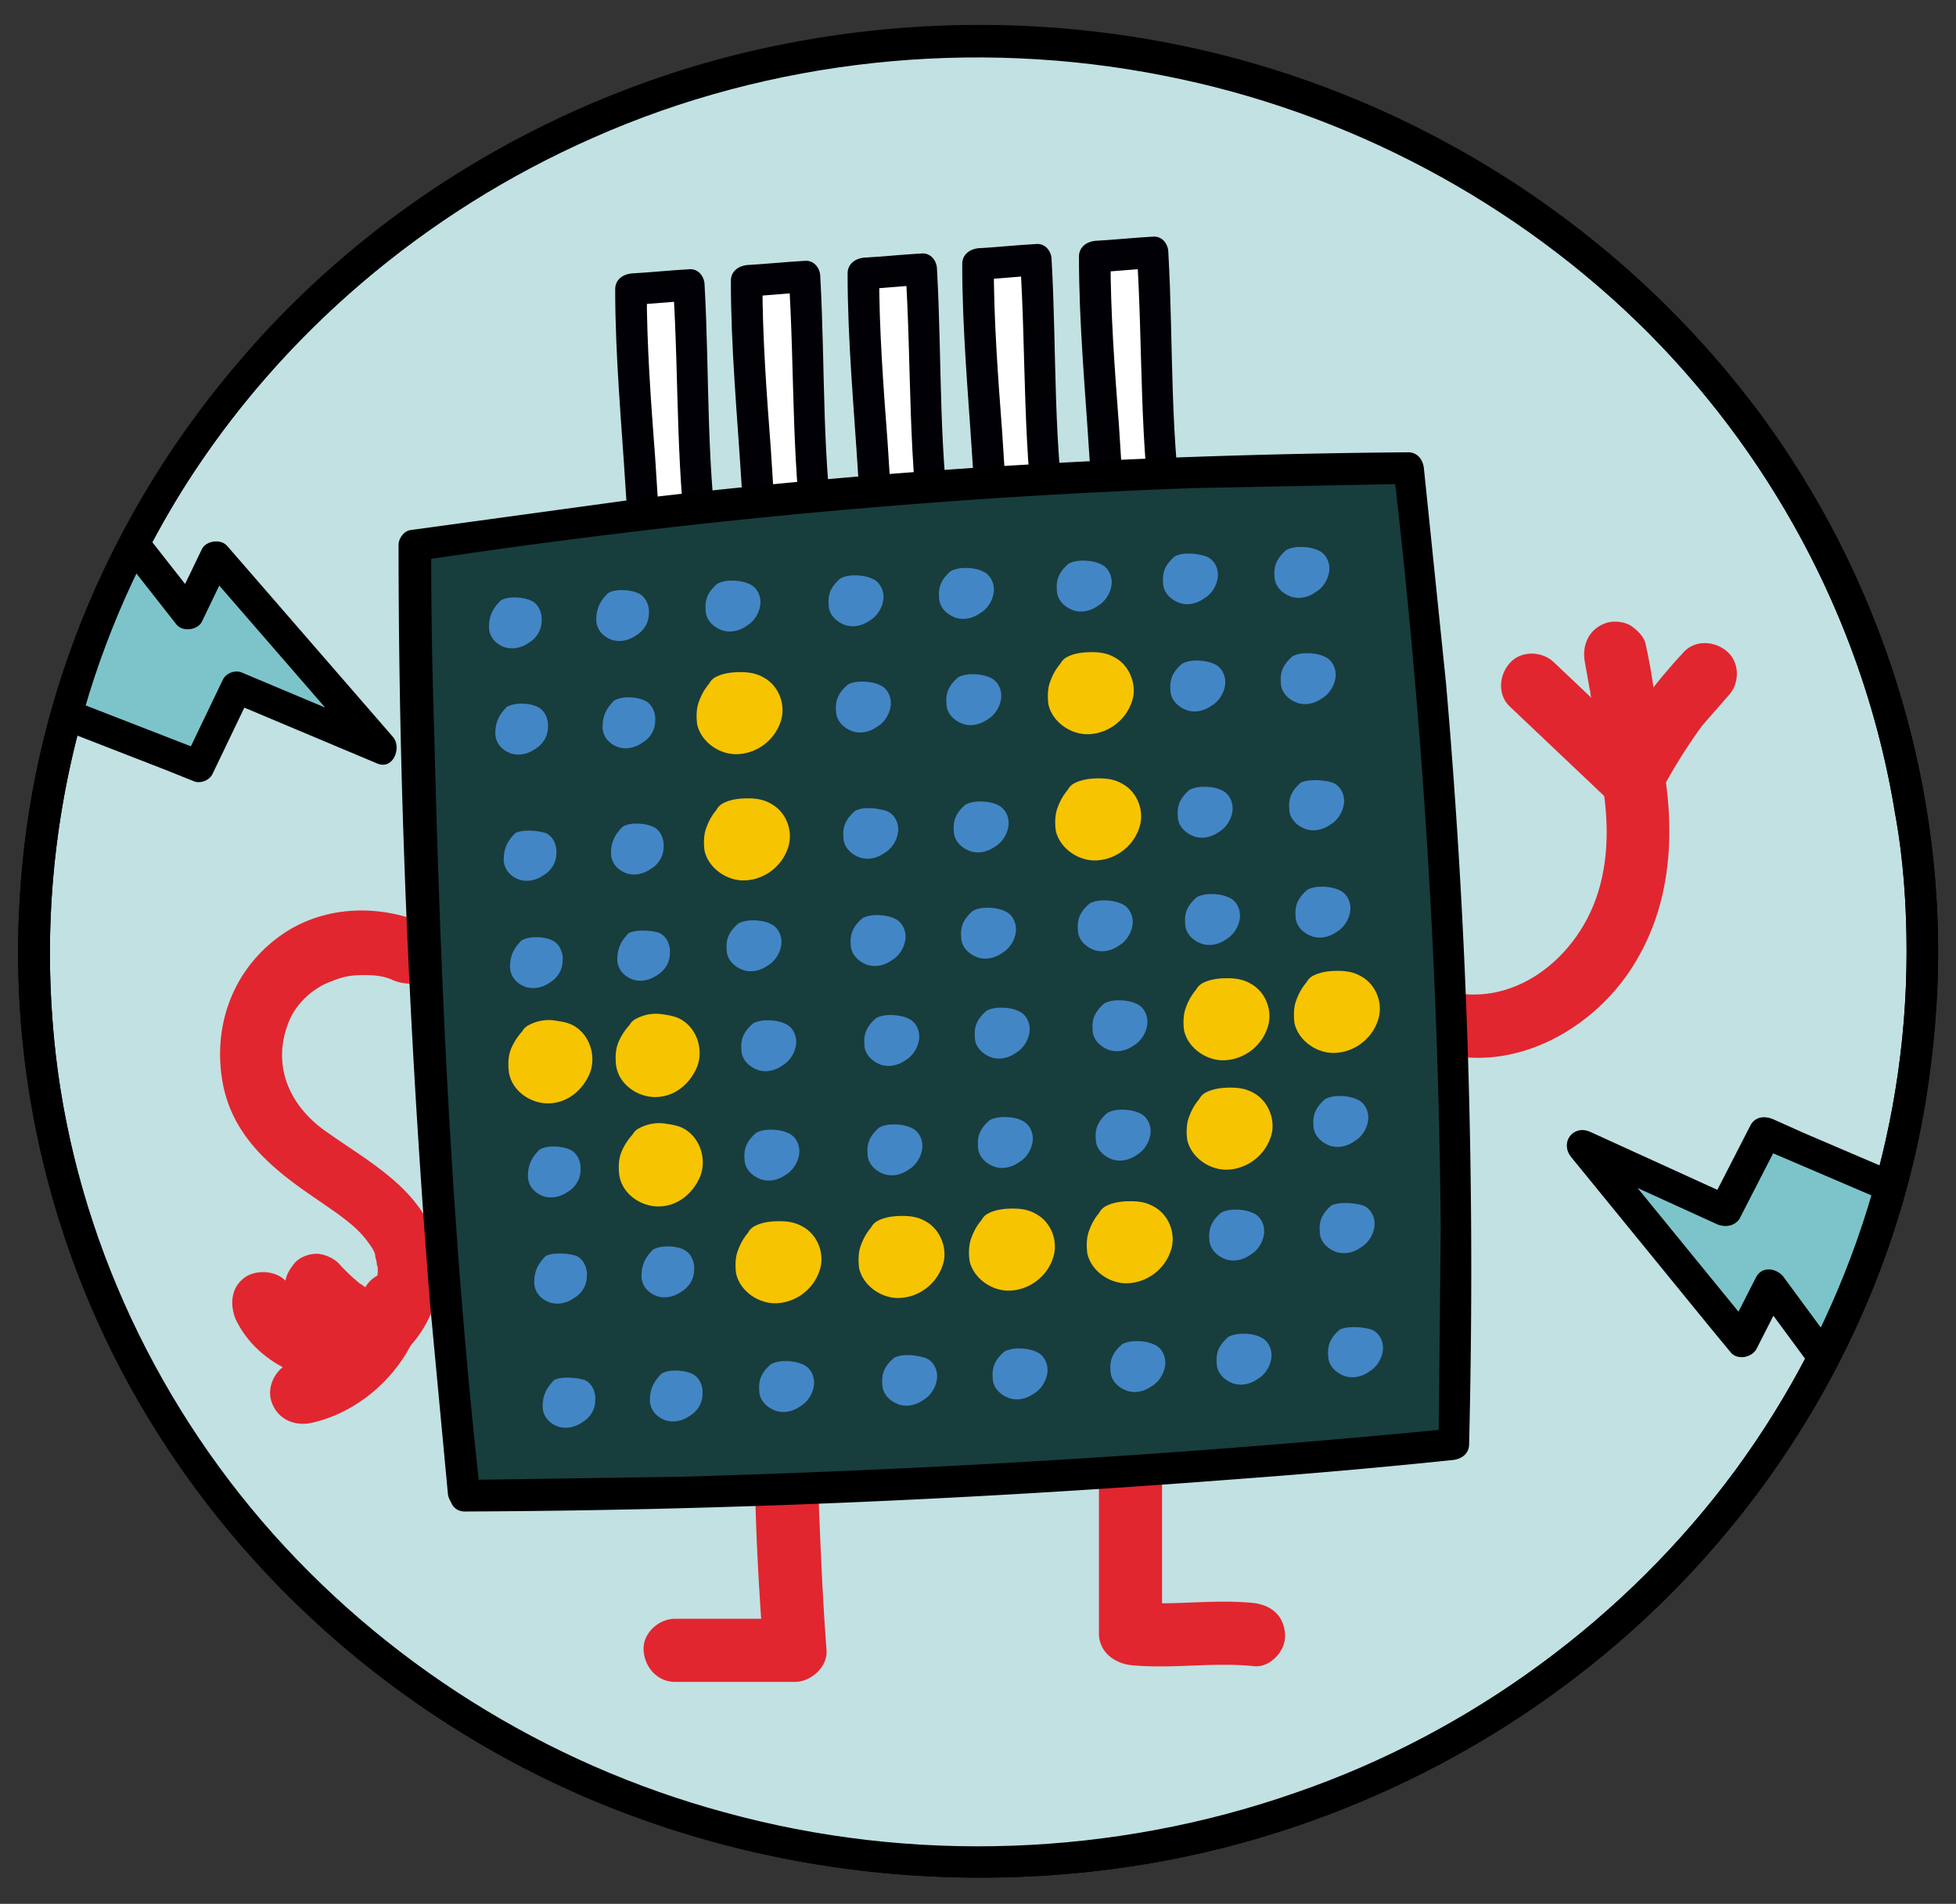 <svg xmlns="http://www.w3.org/2000/svg" xmlns:xlink="http://www.w3.org/1999/xlink" viewBox="0 0 186 181" xmlns:v="https://vecta.io/nano"><rect x="0" y="0" width="186" height="181" fill="#333333" stroke="none"/><style><![CDATA[.K{fill:#4386c6}.L{fill:#f7c402}.M{fill:#000005}]]></style><g fill="#c2e1e3"><g stroke="#000005"><path d="M182.8 90.5c0 47.8-40.2 86.6-89.8 86.6S3.2 138.3 3.2 90.5 43.4 3.9 93 3.9s89.8 38.8 89.8 86.6" stroke-miterlimit="10"/><ellipse cx="93" cy="90.5" rx="89.5" ry="86"/></g><path d="M182.8 90.5c0 47.8-40.2 86.6-89.8 86.6S3.2 138.4 3.2 90.5C3.2 42.7 43.4 4 93 3.9c49.6 0 89.8 38.8 89.8 86.6"/></g><path d="M181.3 90.5c0 17.7-5.8 35-16.3 49.3-10.4 14.1-25.2 24.9-41.7 30.7-17.4 6.1-36.6 6.8-54.4 1.9-17-4.6-32.5-14.3-44-27.7C13.5 131.4 6.3 114.6 5 97.1a83.36 83.36 0 0 1 12.4-50.6c9.3-14.8 23.1-26.4 39-33.5 16.9-7.5 36.2-9.5 54.3-5.9 17.4 3.4 33.6 12 46.1 24.6 12.3 12.4 20.6 28.4 23.4 45.6.8 4.4 1.1 8.8 1.1 13.2 0 1.9 3 1.9 3 0 0-18.3-6-36.3-16.8-51-10.8-14.6-25.9-25.7-43.1-31.8-18-6.4-37.9-7-56.3-2-17.5 4.8-33.6 14.8-45.4 28.7C10.8 48.3 3.4 65.5 2 83.7.5 102 5.1 120.6 14.9 136.1c9.6 15.3 23.9 27.4 40.4 34.6 17.5 7.6 37.2 9.7 56 6.1 18-3.5 34.8-12.4 47.7-25.4 12.7-12.8 21.4-29.4 24.2-47.3.7-4.5 1.1-9.1 1.1-13.6 0-1.9-3-1.9-3 0h0z" class="M"/><g fill="#e1262f"><path d="M139.1 100.5c6.9.7 13.6-3.8 16.8-9.7 3.9-7 3.3-15.5 1.1-22.9-1.1-3.7-6.9-2.1-5.8 1.6 1.7 5.7 2.6 12.4-.3 17.9-2.4 4.5-6.9 7.6-11.8 7.1-1.6-.2-3 1.5-3 3 0 1.8 1.4 2.8 3 3h0z"/><path d="M157.3 72l-9.5-9c-1.1-1.1-3.1-1.2-4.2 0s-1.2 3.1 0 4.2l9.5 9c1.1 1.1 3.1 1.2 4.2 0s1.2-3.1 0-4.2h0z"/><path d="M157.6 69.6c-.1-2.8-.5-5.6-1.1-8.3-.1-.7-.8-1.4-1.4-1.8s-1.6-.5-2.3-.3c-1.6.5-2.4 2-2.1 3.7l.6 3.4c0-.3-.1-.5-.1-.8.2 1.3.3 2.7.4 4.1 0 .8.3 1.5.9 2.1.5.5 1.4.9 2.1.9.8 0 1.6-.3 2.1-.9.6-.6 1-1.3.9-2.1h0z"/><path d="M158.3 74.6c1.1-2 2.3-3.9 3.7-5.8-.2.2-.3.4-.5.6l2.8-3.2c1.1-1.1 1.2-3.1 0-4.2s-3.1-1.2-4.2 0c-2.7 2.9-5.1 6.1-7 9.6-.7 1.4-.4 3.3 1.1 4.1 1.4.7 3.3.4 4.1-1.1h0zM40.4 87.8c-4.5-1.9-9.8-1.7-13.8 1.2-4.3 3.1-6.3 8.2-5.5 13.5.8 5.4 4.7 8.6 9 11.5 1.7 1.2 3.7 2.4 4.9 4.1.3.4.6.8.7 1.3-.1-.2.1.5.1.5 0 .1.1.8.1.4.1.8-.1 1.6-.3 2.1-.8 1.9-2.3 2.8-4 2.8h-.2c-.3 0-.7-.1-1-.2s-.6-.2-1.1-.5c-.3-.2-.6-.4-.9-.8-.7-.7.1.2-.2-.3-.2-.3-.4-.7-.6-1-.7-1.5-2.8-1.8-4.1-1.1-1.5.9-1.7 2.6-1.1 4.1 2.1 4.5 7.9 7 12.6 5.3 4.8-1.8 7.7-7.1 6.6-12.1-1.3-5.5-6.5-8.1-10.7-11.1-3.5-2.5-5-6.3-3.5-10.2.7-1.9 2.4-3.4 4.1-4 1.2-.5 2-.6 3.1-.6s2 .1 2.8.5c1.5.6 3.2.4 4.1-1.1.7-1.5.4-3.7-1.1-4.3h0z"/><path d="M29.5 135.3c5.2-1.1 9.6-5.5 10.8-10.7.4-1.5-.5-3.3-2.1-3.7-1.5-.3-3.3.5-3.7 2.1-.1.6-.3 1.2-.6 1.8.1-.2.2-.5.3-.7-.4.9-.9 1.8-1.5 2.6.2-.2.3-.4.5-.6-.6.8-1.3 1.5-2.1 2.1.2-.2.4-.3.6-.5-.8.6-1.7 1.1-2.6 1.5.2-.1.5-.2.7-.3-.6.3-1.2.5-1.9.6-1.5.3-2.6 2.2-2.1 3.7.5 1.6 2 2.4 3.7 2.1h0z"/><path d="M28 124.4a24.9 24.9 0 0 0 6.1 4.7c.7.4 1.5.5 2.3.3.7-.2 1.5-.7 1.8-1.4.4-.7.6-1.5.3-2.3-.2-.7-.7-1.4-1.4-1.8l-2.9-1.9c.2.2.4.3.6.5-.9-.7-1.8-1.5-2.6-2.4-.5-.5-1.4-.9-2.1-.9s-1.6.3-2.1.9-.9 1.3-.9 2.1c.1.9.4 1.6.9 2.2h0zm43.8 16.9c.1 5.2.4 10.4.8 15.6l3-3H64.2v6h1.1c1.6 0 3.1-1.4 3-3s-1.3-3-3-3h-1.1c-1.6 0-3.1 1.4-3 3s1.3 3 3 3h11.4c1.5 0 3.1-1.4 3-3-.4-5.2-.6-10.4-.8-15.6 0-1.6-1.4-3.1-3-3-1.6 0-3.1 1.3-3 3h0zm32.7-1v15c0 1.7 1.4 2.8 3 3 3.9.4 7.8-.3 11.7.1 1.6.2 3.1-1.5 3-3-.1-1.8-1.3-2.8-3-3-3.9-.4-7.8.3-11.7-.1l3 3v-15c0-1.6-1.4-3.1-3-3a3.01 3.01 0 0 0-3 3h0z"/></g><use xlink:href="#B" fill="#fff"/><path d="M111 49.7c-1 .2-2 .2-3 .2-.2 0-.5 0-.8.1-.4-.1-.5 0-.3.2s.2.2.1-.1c.2-.4-.1-1.4-.1-1.9l-.5-7.8c-.4-5.3-.8-10.6-.8-16l-1.5 1.5c1.8-.1 3.7-.3 5.5-.4l-1.5-1.5c.6 9.1.2 18.4 1.7 27.4.3 1.9 3.2 1.1 2.9-.8-1.5-8.8-1.1-17.8-1.6-26.6 0-.8-.6-1.6-1.5-1.5-1.8.1-3.7.3-5.5.4-.8.1-1.5.6-1.5 1.5 0 6.4.6 12.7 1 19.1l.3 4.5c.1 1.2-.2 3 .5 4.1.9 1.3 2.2.9 3.5.8s2.5-.1 3.8-.3c1.9-.4 1.1-3.3-.7-2.9z" class="M"/><path d="M100.3 51.9c-1.9.4-2.8.1-4.7.5-.3 0-.5.1-.8 0-.2-.1-.4-.4-.4-.7-.2-8.5-1.5-17.5-1.4-26.3 1.8-.1 3.7-.3 5.5-.4.6 6.9.6 19.9 1.8 26.9z" fill="#fff"/><path d="M99.9 50.4c-1 .2-2 .2-3 .2-.2 0-.5 0-.8.1-.4-.1-.5 0-.3.2s.2.2.1-.1c.2-.4-.1-1.4-.1-1.9l-.5-7.8c-.4-5.3-.8-10.6-.8-16L93 26.6c1.8-.1 3.7-.3 5.5-.4L97 24.7c.6 9.1.2 18.4 1.7 27.4.3 1.9 3.2 1.1 2.9-.8-1.5-8.8-1.1-17.8-1.6-26.6 0-.8-.6-1.6-1.5-1.5-1.8.1-3.7.3-5.5.4-.8.1-1.5.6-1.5 1.5 0 6.4.6 12.7 1 19.1l.3 4.5c.1 1.2-.2 3 .5 4.1.9 1.3 2.2.9 3.5.8s2.5-.1 3.8-.3c2-.3 1.2-3.2-.7-2.9z" class="M"/><path d="M89.3 52.7c-1.9.4-2.8.1-4.7.5-.3 0-.5.1-.8 0-.2-.1-.4-.4-.4-.7-.1-8.6-1.4-17.6-1.3-26.5 1.8-.1 3.7-.3 5.5-.4.5 7.1.5 20.1 1.7 27.1z" fill="#fff"/><path d="M88.9 51.2c-1 .2-2 .2-3 .2-.2 0-.5 0-.8.1-.4-.1-.5 0-.3.2.2.3.2.3.2 0 .2-.4-.1-1.4-.1-1.9l-.5-7.8c-.4-5.3-.8-10.6-.8-16l-1.5 1.5c1.8-.1 3.7-.3 5.5-.4l-1.5-1.5c.6 9.1.2 18.4 1.7 27.4.3 1.9 3.2 1.1 2.9-.8-1.5-8.8-1.1-17.8-1.6-26.6 0-.8-.6-1.6-1.5-1.5-1.8.1-3.7.3-5.5.4-.8.1-1.5.6-1.5 1.5 0 6.4.6 12.7 1 19.1l.3 4.5c.1 1.2-.2 3 .5 4.1.9 1.3 2.2.9 3.5.8s2.5-.1 3.8-.3c1.9-.4 1.1-3.3-.8-3z" class="M"/><path d="M78.3 53.5c-1.9.4-2.8.1-4.7.5-.3 0-.5.1-.8 0-.2-.1-.4-.4-.4-.7-.2-8.5-1.5-17.5-1.4-26.3 1.8-.1 3.7-.3 5.5-.4.6 6.9.5 19.9 1.8 26.9z" fill="#fff"/><path d="M77.9 52c-1 .2-2 .2-3 .2-.2 0-.5 0-.8.1-.4-.1-.5 0-.3.2s.2.2.1-.1c.2-.4-.1-1.4-.1-1.9l-.5-7.8c-.4-5.3-.8-10.6-.8-16L71 28.2c1.8-.1 3.7-.3 5.5-.4L75 26.3c.6 9.1.2 18.4 1.7 27.4.3 1.9 3.2 1.1 2.9-.8-1.5-8.8-1.1-17.8-1.6-26.6 0-.8-.6-1.6-1.5-1.5-1.8.1-3.7.3-5.5.4-.8.1-1.5.6-1.5 1.5 0 6.4.6 12.7 1 19.1l.3 4.5c.1 1.2-.2 3 .5 4.1.9 1.3 2.2.9 3.5.8s2.5-.1 3.8-.3c2-.3 1.2-3.2-.7-2.9z" class="M"/><use xlink:href="#B" x="-44.1" y="3.2" fill="#fff"/><path d="M66.9 52.8c-1 .2-2 .2-3 .2-.2 0-.5 0-.8.1-.4-.1-.5 0-.3.2s.2.2.1-.1c.2-.4-.1-1.4-.1-1.9l-.5-7.8c-.4-5.3-.8-10.6-.8-16L60 29c1.8-.1 3.7-.3 5.5-.4L64 27.1c.6 9.1.2 18.4 1.7 27.4.3 1.9 3.2 1.1 2.9-.8-1.5-8.8-1.1-17.8-1.6-26.6 0-.8-.6-1.6-1.5-1.5-1.8.1-3.7.3-5.5.4-.8.1-1.5.6-1.5 1.5 0 6.4.6 12.7 1 19.1l.3 4.5c.1 1.2-.2 3 .5 4.1.9 1.3 2.2.9 3.5.8s2.5-.1 3.8-.3c2-.3 1.2-3.2-.7-2.9z" class="M"/><path d="M44.2 142.3c-2.8-24.4-4.7-66-4.7-90.4 34.4-5.2 63.1-7.1 94.5-7.3 3.6 30.8 5.1 61.8 4.3 92.8-29.8 2.9-64.2 4.8-94.1 4.9z" fill="#183d3d"/><path d="M45.7 142.3c-2.7-24-3.8-48.2-4.4-72.3a546.28 546.28 0 0 1-.3-18.1c-.4.5-.7 1-1.1 1.4a649.17 649.17 0 0 1 73.7-6.9L134 46l-1.5-1.5a671.34 671.34 0 0 1 4.5 72.3l-.2 20.5 1.5-1.5c-24.5 2.4-49.1 3.9-73.7 4.6l-20.4.3c-1.9 0-1.9 3 0 3 24.6-.1 49.2-1.2 73.7-3.1 6.8-.5 13.6-1.1 20.3-1.8.8-.1 1.5-.6 1.5-1.5.6-24.2-.1-48.3-2.2-72.4l-2.1-20.4c-.1-.8-.6-1.5-1.5-1.5-24.4.2-48.7 1.5-73 4.4l-21.9 3c-.6.1-1.1.8-1.1 1.4 0 24.1 1.1 48.2 3 72.2l1.7 18.1c.4 2 3.4 2.1 3.1.2z"/><g class="K"><use xlink:href="#C"/><use xlink:href="#D"/><use xlink:href="#C" x="10.2" y="-0.7"/><path d="M58.4 66.6c-.7.7-1.1 1.4-1.1 2.5 0 .9.6 1.6 1.4 1.9s1.7.1 2.4-.4c.7-.4 1.2-1.2 1.2-2 .1-.8-.3-1.7-1-2-.6-.3-2-.5-2.9 0z"/><use xlink:href="#E"/><use xlink:href="#D" x="1.4" y="22.2"/><use xlink:href="#C" x="11.6" y="21.5"/><use xlink:href="#F"/></g><g class="L"><use xlink:href="#D" x="2.7" y="31.7"/><path d="M49.9 97.8c-.6.6-1 1.2-1.3 1.9s-.3 1.6-.2 2.3c.3 1.7 2 2.9 3.7 2.9 1.8 0 3.3-1.2 4-2.9.6-1.6 0-3.5-1.4-4.4-.6-.4-1.4-.5-2.1-.6-.8-.1-1.7.1-2.4.5s-1 1.4-.5 2.1 1.3.9 2.1.5c.1 0 .1-.1.2-.1-.1.1-.2.1-.4.2.2-.1.4-.1.7-.2-.1 0-.3 0-.4.1H53c-.1 0-.3 0-.4-.1.3 0 .6.1.9.2-.1-.1-.2-.1-.4-.2.1 0 .2.1.2.1.2.2-.1-.1-.1-.1l.1.1s.2.2 0 0 0 0 0 0c.1.1.1.2.2.3-.1-.1-.1-.2-.2-.4.1.2.1.4.2.6 0-.1 0-.3-.1-.4v.6c0-.1 0-.3.1-.4 0 .2-.1.4-.2.7.1-.1.1-.2.2-.4-.1.2-.2.3-.3.5s.2-.3.1-.1l-.2.2s-.1.2-.2.2c.1 0 .1-.1.2-.1l-.1.1c-.2.1-.3.2-.5.3.1-.1.2-.1.4-.2-.2.1-.5.2-.7.2.1 0 .3 0 .4-.1h-.7c.1 0 .3 0 .4.1-.2 0-.4-.1-.5-.1.1.1.2.1.4.2-.1-.1-.2-.1-.3-.2-.2-.1.1 0 .1.1 0 0-.1-.1-.2-.1l-.1-.1c-.1-.1.2.3.1.1-.1-.1-.1-.2-.2-.4.1.1.1.2.2.4-.1-.2-.1-.3-.1-.5 0 .1 0 .3.1.4v-.8c0 .1 0 .3-.1.4 0-.2.1-.5.2-.7-.1.1-.1.2-.2.4l.3-.6c.1-.2-.1.1-.1.1l.1-.1.3-.3c.5-.6.6-1.6 0-2.1-.9-.6-1.8-.7-2.4-.1zm11.2.4c-.7.7-1.1 1.4-1.1 2.5 0 .9.6 1.6 1.4 1.9s1.7.1 2.4-.4c.7-.4 1.2-1.2 1.2-2 .1-.8-.3-1.7-1-2-.5-.2-2-.5-2.9 0z"/><path d="M60.1 97.2c-.6.6-1 1.2-1.3 1.9s-.3 1.6-.2 2.3c.3 1.7 2 2.9 3.7 2.9 1.8 0 3.3-1.2 4-2.9.6-1.6 0-3.5-1.4-4.4-.6-.4-1.4-.5-2.1-.6-.8-.1-1.7.1-2.4.5s-1 1.4-.5 2.1 1.3.9 2.1.5c.1 0 .1-.1.2-.1-.1.1-.2.1-.4.2.2-.1.4-.1.7-.2-.1 0-.3 0-.4.1h1.1c-.1 0-.3 0-.4-.1.3 0 .6.1.9.2-.1-.1-.2-.1-.4-.2.1 0 .2.1.2.1.2.2-.1-.1-.1-.1l.1.1s.2.2 0 0 0 0 0 0c.1.1.1.2.2.3-.1-.1-.1-.2-.2-.4.1.2.1.4.2.6 0-.1 0-.3-.1-.4v.6c0-.1 0-.3.1-.4 0 .2-.1.4-.2.7.1-.1.1-.2.2-.4-.1.2-.2.3-.3.5s.2-.3.1-.1l-.2.2s-.1.2-.2.2c.1 0 .1-.1.2-.1l-.1.1c-.2.1-.3.2-.5.3.1-.1.2-.1.4-.2-.2.1-.5.2-.7.2.1 0 .3 0 .4-.1h-.7c.1 0 .3 0 .4.1-.2 0-.4-.1-.5-.1.1.1.2.1.4.2-.1-.1-.2-.1-.3-.2-.2-.1.1 0 .1.1 0 0-.1-.1-.2-.1l-.1-.1c-.1-.1.2.3.1.1-.1-.1-.1-.2-.2-.4.1.1.1.2.2.4-.1-.2-.1-.3-.1-.5 0 .1 0 .3.1.4v-.8c0 .1 0 .3-.1.4 0-.2.1-.5.2-.7-.1.1-.1.2-.2.4l.3-.6c.1-.2-.1.1-.1.1l.1-.1.3-.3c.5-.6.6-1.6 0-2.1-.9-.7-1.8-.7-2.4-.1z"/></g><g class="K"><use xlink:href="#C" x="3.7" y="52.2"/><use xlink:href="#F" x="-7.9" y="30.7"/></g><g class="L"><use xlink:href="#C" x="13.9" y="51.6"/><path d="M60.4 107.6c-.6.6-1 1.2-1.3 1.9s-.3 1.6-.2 2.3c.3 1.7 2 2.9 3.7 2.9 1.8 0 3.3-1.2 4-2.9.6-1.6 0-3.5-1.4-4.4-.6-.4-1.4-.5-2.1-.6-.8-.1-1.7.1-2.4.5s-1 1.4-.5 2.1 1.3.9 2.1.5c.1 0 .1-.1.2-.1-.1.1-.2.1-.4.2.2-.1.4-.1.7-.2-.1 0-.3 0-.4.1h1.1c-.1 0-.3 0-.4-.1.3 0 .6.1.9.2-.1-.1-.2-.1-.4-.2.1 0 .2.1.2.1.2.2-.1-.1-.1-.1l.1.1s.2.2 0 0 0 0 0 0c.1.1.1.2.2.3-.1-.1-.1-.2-.2-.4.1.2.1.4.2.6 0-.1 0-.3-.1-.4v.6c0-.1 0-.3.1-.4 0 .2-.1.4-.2.7.1-.1.1-.2.2-.4-.1.2-.2.3-.3.5s.2-.3.1-.1l-.2.2s-.1.2-.2.2c.1 0 .1-.1.2-.1l-.1.1c-.2.1-.3.2-.5.3.1-.1.2-.1.4-.2-.2.1-.5.2-.7.2.1 0 .3 0 .4-.1h-.7c.1 0 .3 0 .4.1-.2 0-.4-.1-.5-.1.1.1.2.1.4.2-.1-.1-.2-.1-.3-.2-.2-.1.1 0 .1.1 0 0-.1-.1-.2-.1l-.1-.1c-.1-.1.2.3.1.1-.1-.1-.1-.2-.2-.4.1.1.1.2.2.4-.1-.2-.1-.3-.1-.5 0 .1 0 .3.1.4v-.8c0 .1 0 .3-.1.4 0-.2.1-.5.2-.7-.1.1-.1.2-.2.4l.3-.6c.1-.2-.1.1-.1.1l.1-.1.3-.3c.5-.6.6-1.6 0-2.1-.9-.6-1.8-.7-2.4-.1z"/></g><g class="K"><use xlink:href="#D" x="13.9" y="51.6"/><use xlink:href="#E" x="3.7" y="52"/><use xlink:href="#C" x="15.3" y="73.5"/><use xlink:href="#G"/></g><g class="L"><use xlink:href="#H"/><use xlink:href="#I"/></g><g class="K"><use xlink:href="#G" x="11.7" y="-0.5"/><path d="M80.6 65.1c-.8.7-1.2 1.4-1.1 2.5 0 .9.7 1.6 1.5 1.9s1.7.1 2.4-.4c.7-.4 1.2-1.2 1.3-2s-.3-1.7-1.1-2c-.6-.3-2.2-.5-3 0z"/><use xlink:href="#H" x="21.6" y="-11.3"/><use xlink:href="#G" x="22.9" y="8.9"/><use xlink:href="#G" x="33.4" y="-1.9"/></g><g class="L"><use xlink:href="#G" x="34" y="8.2"/><use xlink:href="#J"/></g><g class="K"><path d="M111.7 52.9c-.8.7-1.2 1.4-1.1 2.5 0 .9.7 1.6 1.5 1.9s1.7.1 2.4-.4c.7-.4 1.2-1.2 1.3-2s-.3-1.7-1.1-2c-.5-.2-2.1-.5-3 0z"/><use xlink:href="#G" x="44.2" y="7.6"/><use xlink:href="#G" x="54.1" y="-3.2"/><use xlink:href="#G" x="54.7" y="6.9"/></g><g class="L"><use xlink:href="#G" x="1.4" y="22.2"/><path d="M68.5 76.6c-.6.6-1 1.2-1.3 2-.3.7-.3 1.6-.2 2.3.4 1.7 2.2 2.9 3.9 2.8 1.8-.1 3.4-1.3 4-3 .6-1.6-.1-3.5-1.6-4.3-.7-.4-1.4-.5-2.2-.5s-1.7.1-2.4.5-1 1.4-.5 2.1 1.3.9 2.1.5c.2-.1.2 0-.1 0 .1 0 .1 0 .2-.1.1 0 .3-.1.4-.1-.1 0-.3 0-.4.1h1.2c-.1 0-.3 0-.4-.1.2 0 .4.1.6.1.2.1.4.2-.1-.1 0 0 .2.2.3.2 0 0-.3-.2-.1-.1.1.1.1.1.1.2.2.2 0-.1 0-.1s.1.1.1.2 0 .1.1.2c-.2-.3-.1-.3-.1-.1 0 .1.1.3.1.4 0-.1 0-.3-.1-.4v.6c0-.1 0-.3.1-.4 0 .1 0 .3-.1.4-.1.2-.1.2 0-.1 0 .1-.1.1-.1.2s-.1.1-.1.2c0 0-.2.3 0 0 .2-.2 0 0 0 0l-.2.2-.1.1c-.1.1.3-.2.1-.1-.1.1-.2.1-.4.2-.3.2.3-.1 0 0-.1 0-.1 0-.2.1-.2 0-.3.1-.5.1.1 0 .3 0 .4-.1h-.7c.1 0 .3 0 .4.1-.1 0-.2 0-.3-.1-.1 0-.1 0-.2-.1-.2 0 .3.1.2.1-.1-.1-.2-.1-.3-.2s.2.2.1.1l-.1-.1-.1-.1c-.1-.2.1.1.1.1s-.1-.2-.2-.3c0 0 0-.1-.1-.1.2.3.1.2.1.1s-.1-.2-.1-.3c0 .1 0 .3.1.4v-.7c0 .1 0 .3-.1.4 0-.2.1-.3.1-.5.1-.4-.1.3 0 0 0-.1.1-.1.1-.2s.1-.1.1-.2l.1-.1c-.2.2-.2.2-.1.2l.4-.4c.6-.6.6-1.6 0-2.1-.4-.7-1.4-.7-2-.1z"/></g><g class="K"><use xlink:href="#H" x="1.4" y="22.2"/><use xlink:href="#K"/><use xlink:href="#G" x="13.8" y="31.8"/><use xlink:href="#H" x="23" y="10.9"/><use xlink:href="#G" x="24.3" y="31.1"/></g><g class="L"><use xlink:href="#G" x="34.8" y="20.3"/><use xlink:href="#I" x="34.1" y="10.1"/></g><g class="K"><use xlink:href="#G" x="35.4" y="30.4"/><use xlink:href="#H" x="44.3" y="9.5"/><use xlink:href="#G" x="45.6" y="29.8"/><use xlink:href="#L"/><use xlink:href="#G" x="56.1" y="29.1"/><use xlink:href="#G" x="3.4" y="41.8"/><use xlink:href="#G" x="15.1" y="41.3"/><use xlink:href="#G" x="25.6" y="40.6"/><use xlink:href="#G" x="36.8" y="39.9"/></g><g class="L"><use xlink:href="#L" x="-8.6" y="20.3"/><use xlink:href="#I" x="46.3" y="29.1"/><use xlink:href="#H" x="56.8" y="28.5"/><path d="M124.6 93c-.6.6-1 1.2-1.3 2-.3.7-.3 1.6-.2 2.3.4 1.7 2.2 2.9 3.9 2.8 1.8-.1 3.4-1.3 4-3 .6-1.6-.1-3.5-1.6-4.3-.7-.4-1.4-.5-2.2-.5s-1.7.1-2.4.5-1 1.4-.5 2.1 1.3.9 2.1.5c.2-.1.2 0-.1 0 .1 0 .1 0 .2-.1.1 0 .3-.1.4-.1-.1 0-.3 0-.4.1h1.2c-.1 0-.3 0-.4-.1.2 0 .4.1.6.1.2.1.4.2-.1-.1 0 0 .2.2.3.2 0 0-.3-.2-.1-.1.1.1.1.1.1.2.1.1-.1-.1-.1-.1s.1.1.1.2 0 .1.1.2c-.2-.3-.1-.3-.1-.1 0 .1.1.3.1.4 0-.1 0-.3-.1-.4v.6c0-.1 0-.3.1-.4 0 .1 0 .3-.1.4-.1.2-.1.2 0-.1 0 .1-.1.1-.1.2s-.1.1-.1.2c0 0-.2.3 0 0 .2-.2 0 0 0 0l-.2.2-.1.1c-.1.1.3-.2.1-.1-.1.1-.2.1-.4.2-.3.2.3-.1 0 0-.1 0-.1 0-.2.1-.2 0-.3.1-.5.1.1 0 .3 0 .4-.1h-.7c.1 0 .3 0 .4.1-.1 0-.2 0-.3-.1-.1 0-.1 0-.2-.1-.2 0 .3.1.2.1-.1-.1-.2-.1-.3-.2s.2.2.1.1l-.1-.1-.1-.1c-.1-.2.1.1.1.1s-.1-.2-.2-.3c0 0 0-.1-.1-.1.2.3.1.2.1.1s-.1-.2-.1-.3c0 .1 0 .3.1.4V96c0 .1 0 .3-.1.4 0-.2.1-.3.1-.5.1-.4-.1.3 0 0 0-.1.1-.1.1-.2s.1-.1.1-.2l.1-.1c-.2.2-.2.2-.1.2l.4-.4c.6-.6.6-1.6 0-2.1-.4-.6-1.3-.7-1.9-.1z"/></g><use xlink:href="#G" x="3.7" y="52.2" class="K"/><g class="L"><use xlink:href="#H" x="3.7" y="52.3"/><use xlink:href="#M"/></g><use xlink:href="#G" x="15.4" y="51.7" class="K"/><g class="L"><path d="M84.3 117.3c-.8.7-1.2 1.4-1.1 2.5 0 .9.7 1.6 1.5 1.9s1.7.1 2.4-.4c.7-.4 1.2-1.2 1.3-2s-.3-1.7-1.1-2c-.6-.2-2.2-.5-3 0z"/><use xlink:href="#J" x="-18" y="53.6"/></g><use xlink:href="#H" x="25.3" y="40.9" class="K"/><g class="L"><use xlink:href="#G" x="26.6" y="61.2"/><use xlink:href="#M" x="22.2" y="-1.2"/></g><use xlink:href="#G" x="37.1" y="50.3" class="K"/><g class="L"><use xlink:href="#G" x="37.7" y="60.5"/><use xlink:href="#I" x="37.1" y="50.3"/><use xlink:href="#H" x="46.6" y="39.6"/><path d="M114.4 104.1c-.6.6-1 1.2-1.3 2-.3.7-.3 1.6-.2 2.3.4 1.7 2.2 2.9 3.9 2.8 1.8-.1 3.4-1.3 4-3 .6-1.5-.1-3.5-1.6-4.3-.7-.4-1.4-.5-2.2-.5s-1.7.1-2.4.5-1 1.4-.5 2.1 1.3.9 2.1.5c.2-.1.2 0-.1 0 .1 0 .1 0 .2-.1.1 0 .3-.1.4-.1-.1 0-.3 0-.4.1h1.2c-.1 0-.3 0-.4-.1.2 0 .4.1.6.1.2.1.4.2-.1-.1 0 0 .2.2.3.2 0 0-.3-.2-.1-.1.1.1.1.1.1.2.1.1-.1-.1-.1-.1s.1.1.1.2 0 .1.1.2c-.2-.3-.1-.3-.1-.1 0 .1.1.3.1.4 0-.1 0-.3-.1-.4v.6c0-.1 0-.3.1-.4 0 .1 0 .3-.1.4-.1.2-.1.2 0-.1 0 .1-.1.1-.1.2s-.1.1-.1.2c0 0-.2.3 0 0 .2-.2 0 0 0 0l-.2.2-.1.1c-.1.1.3-.2.1-.1-.1.1-.2.1-.4.2-.3.2.3-.1 0 0-.1 0-.1 0-.2.1-.2 0-.3.1-.5.1.1 0 .3 0 .4-.1h-.7c.1 0 .3 0 .4.1-.1 0-.2 0-.3-.1-.1 0-.1 0-.2-.1-.2 0 .3.1.2.1-.1-.1-.2-.1-.3-.2s.2.2.1.1l-.1-.1-.1-.1c-.1-.2.1.1.1.1s-.1-.2-.2-.3c0 0 0-.1-.1-.1.2.3.1.2.1.1s-.1-.2-.1-.3c0 .1 0 .3.1.4v-.7c0 .1 0 .3-.1.4 0-.2.1-.3.1-.5.1-.4-.1.3 0 0 0-.1.1-.1.1-.2s.1-.1.1-.2l.1-.1c-.2.2-.2.2-.1.2l.4-.4c.6-.6.6-1.6 0-2.1-.4-.6-1.3-.7-1.9-.1z"/></g><g class="K"><use xlink:href="#G" x="47.9" y="59.8"/><use xlink:href="#G" x="57.8" y="49"/><use xlink:href="#L" x="2.9" y="40.2"/><use xlink:href="#G" x="5.1" y="74.2"/><use xlink:href="#K" x="3.7" y="52"/><use xlink:href="#G" x="27.3" y="73"/><use xlink:href="#G" x="38.5" y="72.3"/><use xlink:href="#H" x="48" y="61.5"/><use xlink:href="#L" x="3.7" y="52"/></g><defs><path id="A" d="M182.8 90.5c0 47.8-40.2 86.6-89.8 86.6S3.2 138.3 3.2 90.5 43.4 4 93 4c49.6-.1 89.8 38.7 89.8 86.5"/><path id="B" d="M111.4 51.1c-1.9.4-2.8.1-4.7.5-.3 0-.5.1-.8 0-.2-.1-.4-.4-.4-.7-.2-8.5-1.5-17.5-1.4-26.3 1.8-.1 3.7-.3 5.5-.4.5 6.9.5 19.9 1.8 26.9z"/><path id="C" d="M47.6 57.1c-.7.7-1.1 1.4-1.1 2.5 0 .9.6 1.6 1.4 1.9s1.7.1 2.4-.4c.7-.4 1.2-1.2 1.2-2 .1-.8-.3-1.7-1-2-.6-.3-2.1-.5-2.9 0z"/><path id="D" d="M48.2 67.2c-.7.7-1.1 1.4-1.1 2.5 0 .9.6 1.6 1.4 1.9s1.7.1 2.4-.4c.7-.4 1.2-1.2 1.2-2 .1-.8-.3-1.7-1-2-.5-.3-2-.5-2.9 0z"/><path id="E" d="M49 79.2c-.7.7-1.1 1.4-1.1 2.5 0 .9.6 1.6 1.4 1.9s1.7.1 2.4-.4c.7-.4 1.2-1.2 1.2-2 .1-.8-.3-1.7-1-2-.6-.2-2.1-.4-2.9 0z"/><path id="F" d="M59.8 88.7c-.7.7-1.1 1.4-1.1 2.5 0 .9.6 1.6 1.4 1.9s1.7.1 2.4-.4c.7-.4 1.2-1.2 1.2-2 .1-.8-.3-1.7-1-2-.5-.2-2-.4-2.9 0z"/><path id="G" d="M68.2 55.5c-.8.7-1.2 1.4-1.1 2.5 0 .9.7 1.6 1.5 1.9s1.7.1 2.4-.4c.7-.4 1.2-1.2 1.3-2s-.3-1.7-1.1-2c-.6-.3-2.1-.5-3 0z"/><path id="H" d="M68.8 65.6c-.8.7-1.2 1.4-1.1 2.5 0 .9.7 1.6 1.5 1.9s1.7.1 2.4-.4c.7-.4 1.2-1.2 1.3-2s-.3-1.7-1.1-2c-.5-.3-2.1-.5-3 0z"/><path id="I" d="M67.8 64.6c-.6.6-1 1.2-1.3 2-.3.7-.3 1.6-.2 2.3.4 1.7 2.2 2.9 3.9 2.8 1.8-.1 3.4-1.3 4-3 .6-1.6-.1-3.5-1.6-4.3-.7-.4-1.4-.5-2.2-.5s-1.7.1-2.4.5-1 1.4-.5 2.1 1.3.9 2.1.5c.2-.1.2 0-.1 0 .1 0 .1 0 .2-.1.1 0 .3-.1.4-.1-.1 0-.3 0-.4.1h1.2c-.1 0-.3 0-.4-.1.2 0 .4.1.6.1.2.1.4.2-.1-.1 0 0 .2.2.3.2 0 0-.3-.2-.1-.1.1.1.1.1.1.2.1.1-.1-.1-.1-.1s.1.1.1.2 0 .1.1.2c-.2-.3-.1-.3-.1-.1 0 .1.1.3.1.4 0-.1 0-.3-.1-.4v.6c0-.1 0-.3.1-.4 0 .1 0 .3-.1.4-.1.2-.1.2 0-.1 0 .1-.1.1-.1.2s-.1.1-.1.2c0 0-.2.3 0 0 .2-.2 0 0 0 0l-.2.2-.1.1c-.1.1.3-.2.1-.1-.1.1-.2.1-.4.2-.3.2.3-.1 0 0-.1 0-.1 0-.2.1-.2 0-.3.1-.5.1.1 0 .3 0 .4-.1h-.7c.1 0 .3 0 .4.1-.1 0-.2 0-.3-.1-.1 0-.1 0-.2-.1-.2 0 .3.1.2.1-.1-.1-.2-.1-.3-.2s.2.2.1.1l-.1-.1-.1-.1c-.1-.2.1.1.1.1s-.1-.2-.2-.3c0 0 0-.1-.1-.1.2.3.1.2.1.1s-.1-.2-.1-.3c0 .1 0 .3.1.4v-.7c0 .1 0 .3-.1.4 0-.2.1-.3.1-.5.1-.4-.1.3 0 0 0-.1.1-.1.1-.2s.1-.1.1-.2l.1-.1c-.2.2-.2.2-.1.2l.4-.4c.6-.6.6-1.6 0-2.1-.4-.7-1.3-.7-1.9-.1z"/><path id="J" d="M101.2 62.7c-.6.6-1 1.2-1.3 2-.3.7-.3 1.6-.2 2.3.4 1.7 2.2 2.9 3.9 2.8 1.8-.1 3.4-1.3 4-3 .6-1.5-.1-3.5-1.6-4.3-.7-.4-1.4-.5-2.2-.5s-1.7.1-2.4.5-1 1.4-.5 2.1 1.3.9 2.1.5c.2-.1.2 0-.1 0 .1 0 .1 0 .2-.1.1 0 .3-.1.4-.1-.1 0-.3 0-.4.1h1.2c-.1 0-.3 0-.4-.1.2 0 .4.1.6.1.2.1.4.2-.1-.1 0 0 .2.2.3.2 0 0-.3-.2-.1-.1.1.1.1.1.1.2.1.1-.1-.1-.1-.1s.1.1.1.2 0 .1.1.2c-.2-.3-.1-.3-.1-.1 0 .1.1.3.1.4 0-.1 0-.3-.1-.4v.6c0-.1 0-.3.1-.4 0 .1 0 .3-.1.4-.1.2-.1.2 0-.1 0 .1-.1.1-.1.2s-.1.1-.1.2c0 0-.2.3 0 0 .2-.2 0 0 0 0l-.2.2-.1.1c-.1.1.3-.2.1-.1-.1.1-.2.1-.4.2-.3.2.3-.1 0 0-.1 0-.1 0-.2.1-.2 0-.3.1-.5.1.1 0 .3 0 .4-.1h-.7c.1 0 .3 0 .4.1-.1 0-.2 0-.3-.1-.1 0-.1 0-.2-.1-.2 0 .3.1.2.1-.1-.1-.2-.1-.3-.2s.2.2.1.1l-.1-.1-.1-.1c-.1-.2.1.1.1.1s-.1-.2-.2-.3c0 0 0-.1-.1-.1.2.3.1.2.1.1s-.1-.2-.1-.3c0 .1 0 .3.1.4v-.7c0 .1 0 .3-.1.4 0-.2.1-.3.1-.5.1-.4-.1.3 0 0 0-.1.1-.1.1-.2s.1-.1.1-.2l.1-.1c-.2.2-.2.2-.1.2l.4-.4c.6-.6.6-1.6 0-2.1-.4-.7-1.3-.7-1.9-.1z"/><path id="K" d="M81.3 77.1c-.8.7-1.2 1.4-1.1 2.5 0 .9.7 1.6 1.5 1.9s1.7.1 2.4-.4c.7-.4 1.2-1.2 1.3-2s-.3-1.7-1.1-2c-.6-.2-2.1-.5-3 0z"/><path id="L" d="M123.7 74.4c-.8.7-1.2 1.4-1.1 2.5 0 .9.7 1.6 1.5 1.9s1.7.1 2.4-.4c.7-.4 1.2-1.2 1.3-2s-.3-1.7-1.1-2c-.6-.2-2.1-.4-3 0z"/><path id="M" d="M71.5 116.8c-.6.6-1 1.2-1.3 2-.3.7-.3 1.6-.2 2.3.4 1.7 2.2 2.9 3.9 2.8 1.8-.1 3.4-1.3 4-3 .6-1.6-.1-3.5-1.6-4.3-.7-.4-1.4-.5-2.2-.5s-1.7.1-2.4.5-1 1.4-.5 2.1 1.3.9 2.1.5c.2-.1.2 0-.1 0 .1 0 .1 0 .2-.1.1 0 .3-.1.4-.1-.1 0-.3 0-.4.1h1.2c-.1 0-.3 0-.4-.1.2 0 .4.1.6.1.2.1.4.2-.1-.1 0 0 .2.2.3.2 0 0-.3-.2-.1-.1.1.1.1.1.1.2.1.1-.1-.1-.1-.1s.1.1.1.2 0 .1.1.2c-.2-.3-.1-.3-.1-.1 0 .1.1.3.1.4 0-.1 0-.3-.1-.4v.6c0-.1 0-.3.1-.4 0 .1 0 .3-.1.4-.1.2-.1.2 0-.1 0 .1-.1.1-.1.2s-.1.1-.1.2c0 0-.2.3 0 0 .2-.2 0 0 0 0l-.2.2-.1.1c-.1.1.3-.2.1-.1-.1.1-.2.1-.4.2-.3.2.3-.1 0 0-.1 0-.1 0-.2.1-.2 0-.3.1-.5.1.1 0 .3 0 .4-.1h-.7c.1 0 .3 0 .4.1-.1 0-.2 0-.3-.1-.1 0-.1 0-.2-.1-.2 0 .3.1.2.1-.1-.1-.2-.1-.3-.2s.2.2.1.1l-.1-.1-.1-.1c-.1-.2.1.1.1.1s-.1-.2-.2-.3c0 0 0-.1-.1-.1.2.3.1.2.1.1s-.1-.2-.1-.3c0 .1 0 .3.1.4v-.7c0 .1 0 .3-.1.4 0-.2.1-.3.1-.5.1-.4-.1.3 0 0 0-.1.1-.1.1-.2s.1-.1.1-.2l.1-.1c-.2.2-.2.2-.1.2l.4-.4c.6-.6.6-1.6 0-2.1-.4-.6-1.3-.7-1.9-.1z"/></defs><clipPath id="N"><use xlink:href="#A"/></clipPath><g clip-path="url(#N)"><path d="M-5.3 63.4L5 42l12.9 16.3 2.5-5.4 15.8 18.2-13.8-5.8-3.6 7.5z" fill="#7dc4ca"/><path d="M-4 64.2l9-18.8 1.3-2.7c-.8.2-1.5.3-2.3.4l12.8 16.3c.6.7 2 .5 2.4-.3l2.6-5.4-2.4.3 13.8 15.9 2 2.3 1.5-2.5-13.8-5.8c-.6-.2-1.4.1-1.7.7l-3.6 7.5c.6-.2 1.1-.5 1.7-.7l-21.1-8.2-3-1.2c-1.8-.7-2.6 2.2-.8 2.9l21.1 8.2 3 1.2c.6.2 1.4-.1 1.7-.7l3.6-7.5c-.6.2-1.1.5-1.7.7l13.8 5.8c1.5.6 2.3-1.5 1.5-2.5L23.6 54.2l-2-2.3c-.6-.7-2-.5-2.4.3l-2.6 5.4 2.4-.3L6.2 41c-.6-.7-2-.5-2.4.3l-9 18.8-1.3 2.7c-.9 1.6 1.7 3.1 2.5 1.4z"/><path d="M191.6 117.8l-11 21.1-12.3-16.7-2.8 5.2-15.1-18.6L164 115l3.8-7.4z" fill="#7dc4ca"/><path d="M190.3 117l-9.6 18.5-1.4 2.6h2.6l-12.3-16.7c-.6-.8-2-1.1-2.6 0l-2.7 5.3 2.4-.3-13.3-16.3-1.9-2.3-1.8 2.4 13.6 6.2c.7.3 1.6.2 2.1-.5l3.8-7.4-2.1.5 20.8 8.9 2.9 1.3c1.8.8 3.3-1.8 1.5-2.6l-20.8-8.9-2.9-1.3c-.7-.3-1.6-.3-2.1.5l-3.8 7.4 2.1-.5-13.6-6.2c-1.6-.7-2.9 1-1.8 2.4l13.3 16.3 1.9 2.3c.6.7 1.9.5 2.4-.3l2.7-5.3h-2.6l12.3 16.7c.6.8 2 1.1 2.6 0l9.6-18.5 1.4-2.6c.8-1.8-1.8-3.3-2.7-1.6z"/></g><path d="M181.3 90.5c0 17.7-5.8 35-16.3 49.3-10.4 14.1-25.2 24.9-41.7 30.6-17.4 6.1-36.6 6.8-54.4 1.9-17-4.6-32.5-14.3-44-27.7C13.5 131.3 6.3 114.5 5 97.1 3.6 79.3 8 61.5 17.4 46.5c9.3-14.8 23.1-26.4 39-33.4 16.9-7.5 36.2-9.5 54.3-5.9 17.4 3.4 33.6 12 46.1 24.5 12.3 12.4 20.6 28.4 23.4 45.6.8 4.3 1.1 8.8 1.1 13.2 0 1.9 3 1.9 3 0 0-18.3-6-36.2-16.8-50.9-10.8-14.6-25.9-25.7-43.1-31.7-18-6.4-37.9-7-56.3-2-17.5 4.8-33.6 14.8-45.4 28.7C10.8 48.3 3.4 65.5 2 83.7.5 102 5.1 120.6 14.9 136.1c9.6 15.3 23.9 27.4 40.4 34.6 17.5 7.6 37.2 9.7 56 6.1 18-3.5 34.8-12.4 47.7-25.4 12.7-12.8 21.4-29.4 24.2-47.2.7-4.5 1.1-9.1 1.1-13.6 0-2.1-3-2.1-3-.1h0z"/></svg>